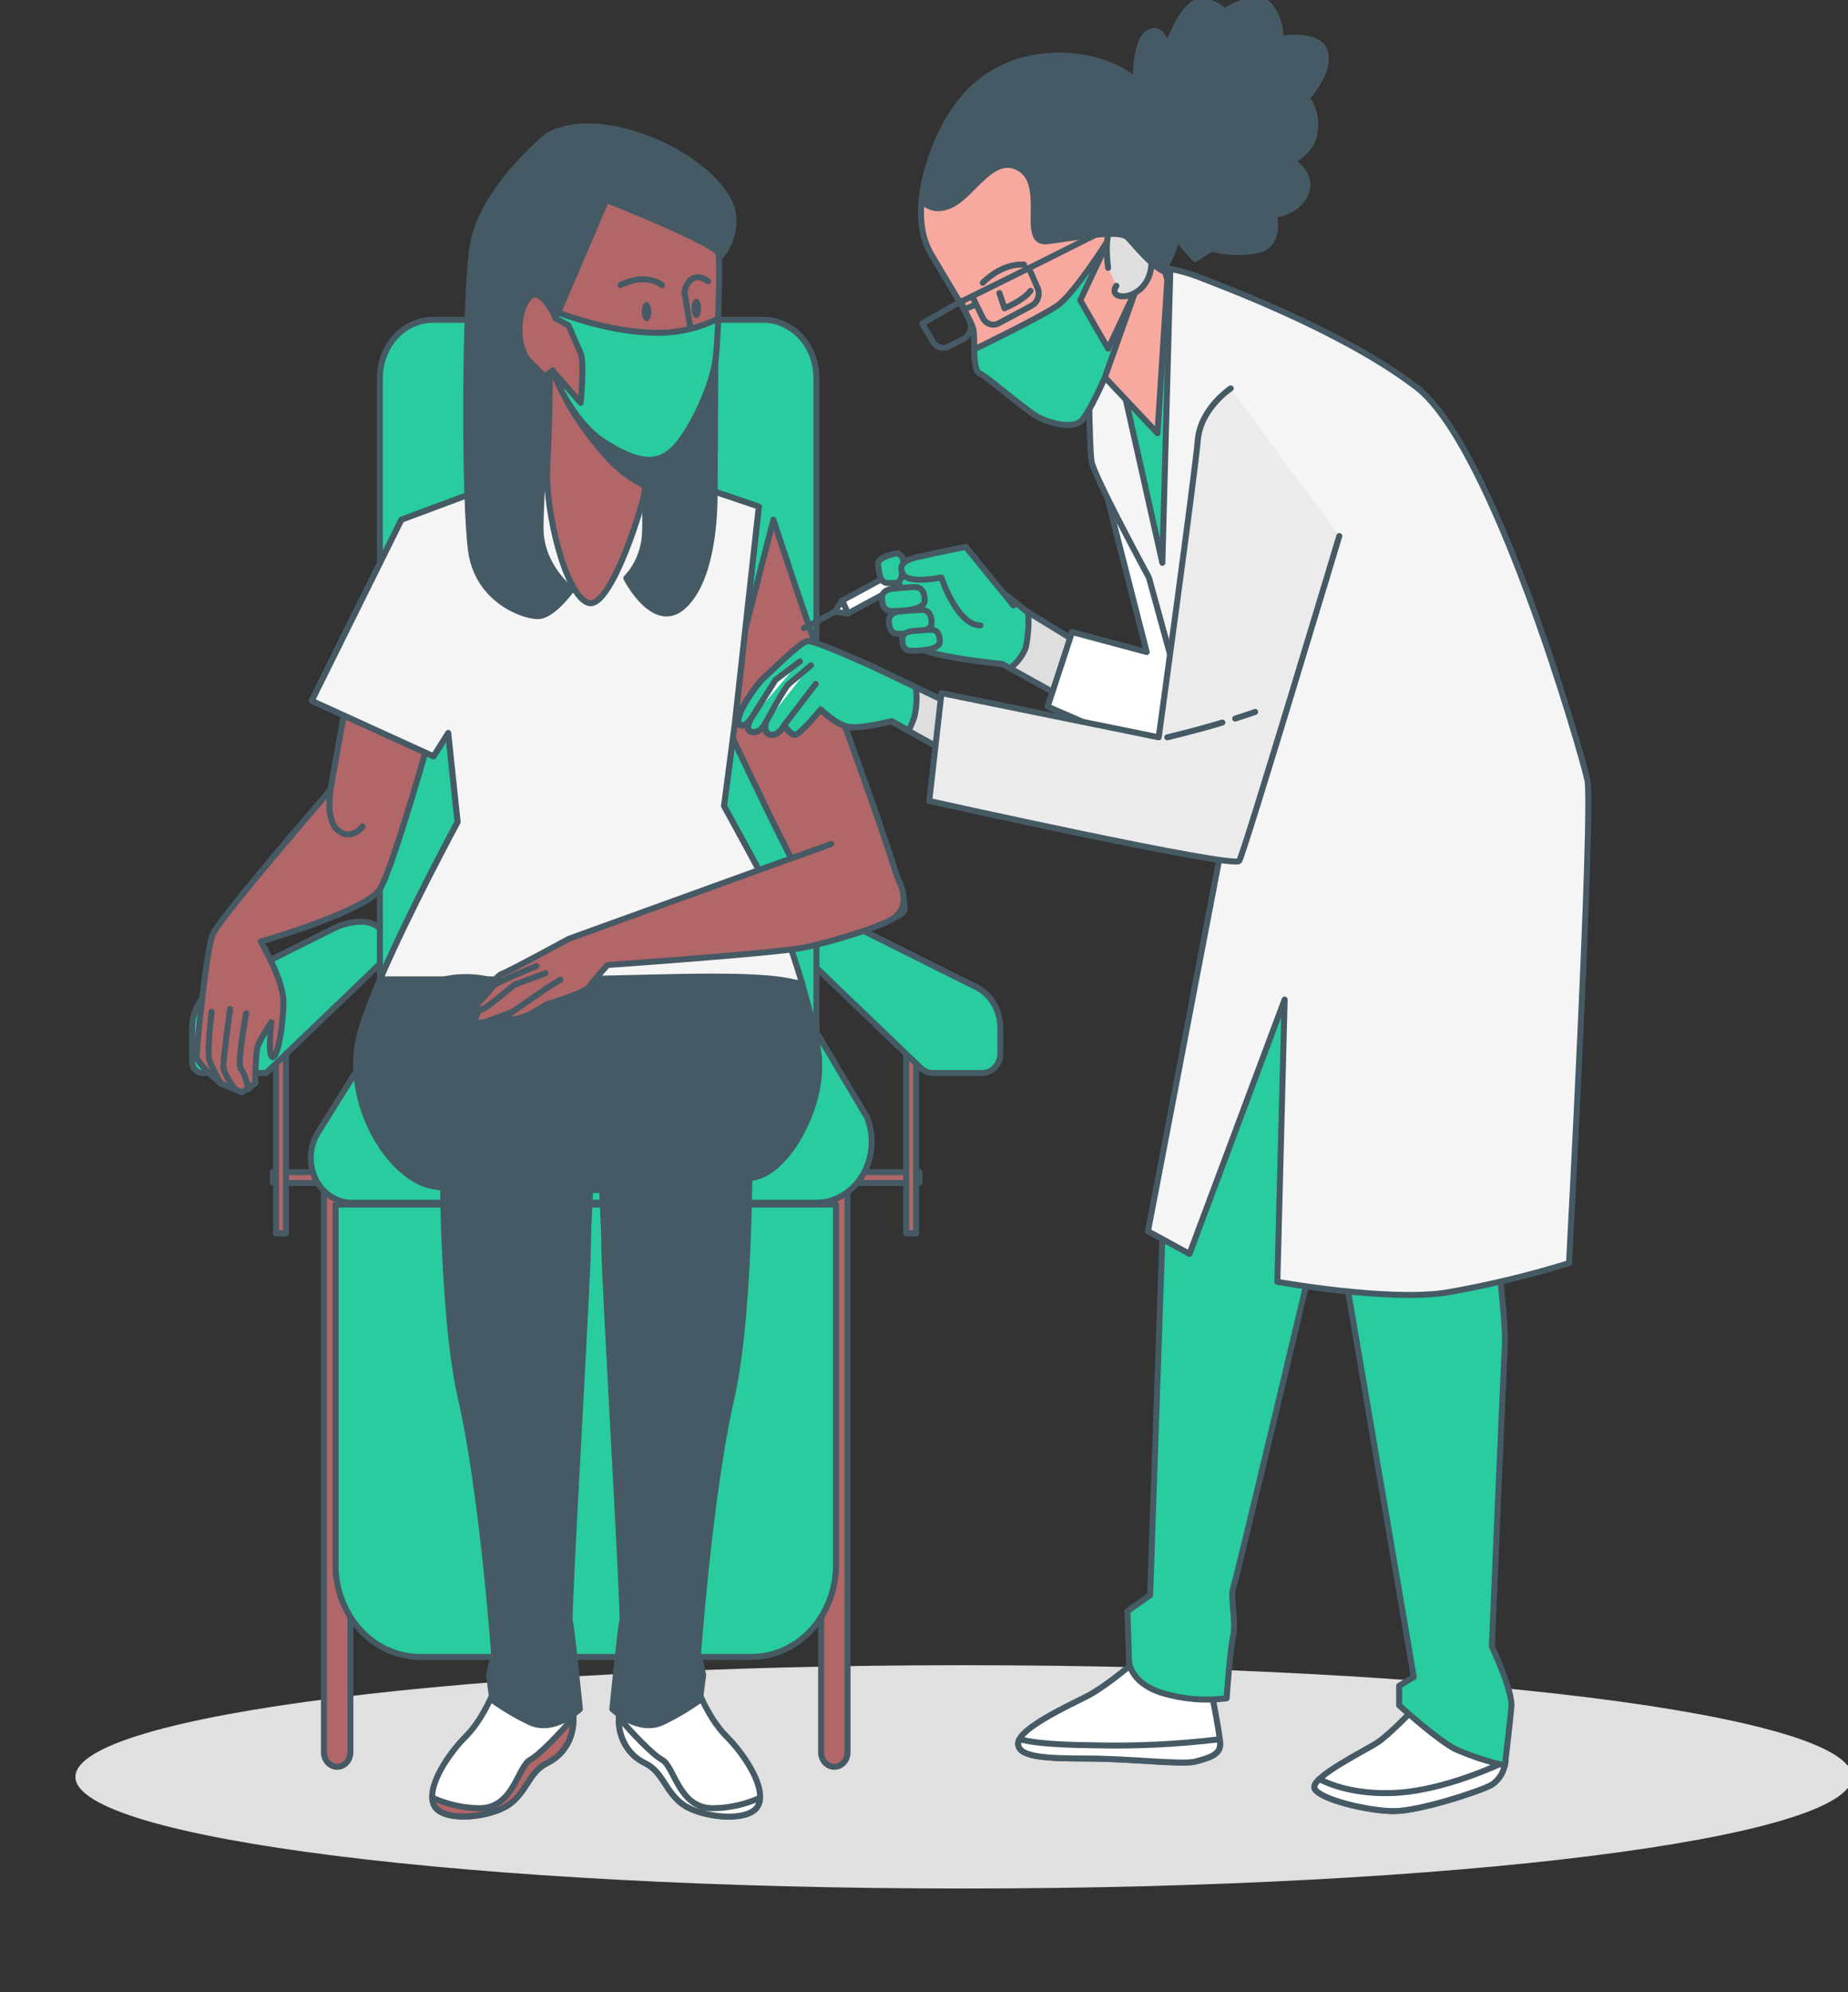 <svg width="309" height="333" viewBox="0 0 309 333" fill="none" xmlns="http://www.w3.org/2000/svg">
<rect x="0" y="0" width="309" height="333" fill="#333333" stroke="none"/>
<g clip-path="url(#clip0_2535_4068)">
<path d="M161.151 315.681C243.187 315.681 309.69 307.324 309.69 297.016C309.69 286.707 243.187 278.35 161.151 278.35C79.115 278.35 12.612 286.707 12.612 297.016C12.612 307.324 79.115 315.681 161.151 315.681Z" fill="#E0E0E0"/>
<path d="M77.097 197.742V195.933H45.611V197.742H77.097Z" fill="#B16668" stroke="#455A64" stroke-linecap="round" stroke-linejoin="round"/>
<path d="M47.82 171.839H46.161V206.18H47.82V171.839Z" fill="#B16668" stroke="#455A64" stroke-linecap="round" stroke-linejoin="round"/>
<path d="M54.168 198.647H58.586V292.926C58.586 293.565 58.353 294.178 57.939 294.63C57.525 295.081 56.963 295.335 56.377 295.335C55.791 295.335 55.229 295.081 54.815 294.63C54.401 294.178 54.168 293.565 54.168 292.926V198.647Z" fill="#B16668" stroke="#455A64" stroke-linecap="round" stroke-linejoin="round"/>
<path d="M137.299 198.647H141.717V292.926C141.717 293.242 141.66 293.556 141.549 293.848C141.438 294.14 141.275 294.406 141.07 294.63C140.865 294.853 140.621 295.031 140.353 295.152C140.085 295.273 139.798 295.335 139.508 295.335C139.218 295.335 138.931 295.273 138.663 295.152C138.395 295.031 138.151 294.853 137.946 294.63C137.741 294.406 137.578 294.14 137.467 293.848C137.356 293.556 137.299 293.242 137.299 292.926V198.647Z" fill="#B16668" stroke="#455A64" stroke-linecap="round" stroke-linejoin="round"/>
<path d="M56.106 201.352H139.788V261.577C139.788 263.598 139.423 265.599 138.714 267.466C138.005 269.333 136.965 271.029 135.655 272.458C134.345 273.887 132.79 275.021 131.078 275.794C129.366 276.567 127.531 276.965 125.679 276.965H70.207C66.467 276.963 62.88 275.341 60.236 272.455C57.592 269.569 56.106 265.657 56.106 261.577V201.352Z" fill="#28CC9E" stroke="#455A64" stroke-linecap="round" stroke-linejoin="round"/>
<path d="M65.222 159.488L44.503 179.363H33.813C33.36 179.351 32.929 179.146 32.613 178.793C32.297 178.439 32.12 177.965 32.12 177.471V171.821C32.12 170.388 32.498 168.985 33.208 167.779C33.917 166.573 34.929 165.615 36.123 165.018L55.802 155.195C57.303 154.447 58.934 154.06 60.584 154.06C61.824 154.062 63.014 154.601 63.891 155.558C64.768 156.515 65.262 157.812 65.264 159.165L65.222 159.488Z" fill="#28CC9E" stroke="#455A64" stroke-linecap="round" stroke-linejoin="round"/>
<path d="M153.735 197.742V195.933H122.25V197.742H153.735Z" fill="#B16668" stroke="#455A64" stroke-linecap="round" stroke-linejoin="round"/>
<path d="M151.518 206.17H153.177V171.83H151.518V206.17Z" fill="#B16668" stroke="#455A64" stroke-linecap="round" stroke-linejoin="round"/>
<path d="M134.125 159.488L153.989 178.551C154.536 179.077 155.241 179.366 155.97 179.363H164.264C165.059 179.363 165.821 179.019 166.383 178.406C166.945 177.793 167.261 176.962 167.261 176.095V171.821C167.262 170.388 166.886 168.984 166.176 167.777C165.466 166.571 164.453 165.613 163.257 165.018L143.579 155.195C142.078 154.447 140.447 154.06 138.797 154.06C137.557 154.063 136.369 154.601 135.493 155.559C134.617 156.516 134.125 157.813 134.125 159.165V159.488Z" fill="#28CC9E" stroke="#455A64" stroke-linecap="round" stroke-linejoin="round"/>
<path d="M65.772 169.125L53.144 189.351C52.517 190.36 52.124 191.52 52 192.731C51.877 193.942 52.025 195.168 52.433 196.302C52.939 197.704 53.82 198.906 54.961 199.754C56.102 200.602 57.451 201.056 58.831 201.056H136.453C137.949 201.053 139.423 200.656 140.749 199.899C142.075 199.142 143.214 198.048 144.07 196.709C144.988 195.276 145.554 193.611 145.713 191.871C145.871 190.132 145.618 188.377 144.976 186.776L135.031 170.03L65.772 169.125Z" fill="#28CC9E" stroke="#455A64" stroke-linecap="round" stroke-linejoin="round"/>
<path d="M72.407 53.458H127.625C129.982 53.458 132.242 54.479 133.909 56.297C135.576 58.115 136.512 60.58 136.512 63.151V182.382H63.52V63.151C63.52 60.58 64.457 58.115 66.123 56.297C67.79 54.479 70.05 53.458 72.407 53.458Z" fill="#28CC9E" stroke="#455A64" stroke-linecap="round" stroke-linejoin="round"/>
<path d="M58.163 115.686L55.251 132.043C55.251 132.043 36.631 153.524 35.556 156.211C34.481 158.897 32.873 175.246 32.873 176.52C32.873 177.793 36.902 181.135 36.902 181.135L40.448 182.575L42.682 181.107C42.682 181.107 42.682 175.984 43.131 174.756C43.783 173.392 44.533 172.087 45.374 170.852C45.374 170.852 44.697 176.713 45.594 176.713C46.491 176.713 47.388 171.101 47.388 167.436C47.388 163.771 43.614 157.402 43.614 157.402C43.614 157.402 61.294 152.278 63.537 148.613C65.78 144.949 72.263 121.76 72.263 121.76L58.163 115.686Z" fill="#B16668" stroke="#455A64" stroke-linecap="round" stroke-linejoin="round"/>
<path d="M55.252 132.043C55.252 132.043 54.363 137.167 56.597 138.875C58.832 140.582 60.626 138.145 60.626 138.145" stroke="#455A64" stroke-linecap="round" stroke-linejoin="round"/>
<path d="M41.151 169.402C41.151 169.402 39.602 177.932 40.254 178.634C40.906 179.335 41.6 182.049 41.6 182.049" stroke="#455A64" stroke-linecap="round" stroke-linejoin="round"/>
<path d="M38.468 168.655C38.468 168.655 37.351 176.714 37.351 178.181C37.351 179.649 39.365 182.086 39.365 182.086" stroke="#455A64" stroke-linecap="round" stroke-linejoin="round"/>
<path d="M35.371 169.144C35.371 169.144 34.694 175.246 34.922 176.714C35.151 178.181 36.937 181.108 36.937 181.108" stroke="#455A64" stroke-linecap="round" stroke-linejoin="round"/>
<path d="M129.318 86.875C129.318 86.875 134.913 103.962 138.044 112.51C141.176 121.058 151.502 149.094 151.273 151.863C151.045 154.633 139.856 154.549 137.401 152.352C134.947 150.155 120.854 119.831 120.854 119.831L129.318 86.875Z" fill="#B16668" stroke="#455A64" stroke-linecap="round" stroke-linejoin="round"/>
<path d="M83.453 80.782L67.118 86.884L52.12 117.144L72.492 126.422L74.947 122.517L76.521 137.407C76.521 137.407 61.972 164.261 59.958 173.787C57.943 183.314 63.538 194.539 70.478 197.706C77.418 200.872 120.837 198.195 126.432 196.736C132.026 195.278 137.435 185.013 136.952 177.203C136.47 169.393 129.784 151.568 129.115 149.86C128.446 148.152 121.057 134.73 121.057 134.73L122.852 121.058L126.88 84.678L108.751 78.576L89.047 78.825L83.453 80.782Z" fill="#455A64" stroke="#455A64" stroke-linecap="round" stroke-linejoin="round"/>
<path d="M121.057 134.73L122.852 121.058L126.881 84.678L108.751 78.576L89.047 78.825L83.453 80.782L67.118 86.884L52.12 117.144L72.492 126.422L74.947 122.517L76.521 137.407C76.521 137.407 68.514 152.177 63.555 163.707H91.18C106.415 163.707 124.045 162.498 131.806 164.002C132.653 164.169 133.415 164.325 134.159 164.492C132.069 157.577 129.538 150.875 129.14 149.86C128.472 148.171 121.057 134.73 121.057 134.73Z" fill="#F5F5F5" stroke="#455A64" stroke-linecap="round" stroke-linejoin="round"/>
<path d="M83.174 281.175C83.174 281.175 81.235 286.898 77.926 290.212C74.617 293.526 71.02 299.25 72.678 301.964C74.337 304.678 82.065 303.81 85.103 301.659C88.142 299.508 88.421 296.24 91.451 294.736C94.481 293.231 96.699 289.917 95.598 284.793C94.498 279.67 83.174 281.175 83.174 281.175Z" fill="white" stroke="#455A64" stroke-linecap="round" stroke-linejoin="round"/>
<path d="M95.878 287.092C94.016 289.289 90.385 293.203 88.692 294.127C86.483 295.336 85.933 302.259 80.135 302.259C77.435 302.221 74.766 301.62 72.272 300.487C72.286 301.001 72.426 301.502 72.679 301.936C74.371 304.65 82.065 303.782 85.103 301.632C88.142 299.481 88.421 296.213 91.451 294.708C92.817 294.088 93.974 293.024 94.766 291.662C95.558 290.299 95.946 288.704 95.878 287.092Z" fill="#B16668" stroke="#455A64" stroke-linecap="round" stroke-linejoin="round"/>
<path d="M74.058 187.2C74.058 187.2 73.508 218.227 77.097 233.883C80.685 249.539 82.615 276.347 82.615 276.347L81.769 279.965L82.327 284.184C84.258 285.568 86.29 286.775 88.404 287.793C92.543 289.907 96.961 285.689 96.961 285.689C96.961 285.689 95.581 271.842 95.268 270.919C94.955 269.996 98.307 213.685 98.307 208.266C98.307 202.847 99.415 189.887 98.865 182.963C98.315 176.04 89.538 164.307 79.576 163.402C69.615 162.497 62.454 169.725 62.733 179.972" fill="#455A64"/>
<path d="M74.058 187.2C74.058 187.2 73.508 218.227 77.097 233.883C80.685 249.539 82.615 276.347 82.615 276.347L81.769 279.965L82.327 284.184C84.258 285.568 86.29 286.775 88.404 287.793C92.543 289.907 96.961 285.689 96.961 285.689C96.961 285.689 95.581 271.842 95.268 270.919C94.955 269.996 98.307 213.685 98.307 208.266C98.307 202.847 99.415 189.887 98.865 182.963C98.315 176.04 89.538 164.307 79.576 163.402C69.615 162.497 62.454 169.725 62.733 179.972" stroke="#455A64" stroke-linecap="round" stroke-linejoin="round"/>
<path d="M116.182 281.175C116.182 281.175 118.112 286.898 121.43 290.212C124.747 293.526 128.336 299.25 126.677 301.964C125.018 304.678 117.282 303.81 114.244 301.659C111.205 299.508 110.935 296.24 107.896 294.736C104.858 293.231 102.649 289.917 103.749 284.793C104.849 279.67 116.182 281.175 116.182 281.175Z" fill="white" stroke="#455A64" stroke-linecap="round" stroke-linejoin="round"/>
<path d="M103.478 287.092C105.331 289.289 108.962 293.203 110.655 294.127C112.864 295.336 113.423 302.259 119.22 302.259C121.917 302.23 124.583 301.638 127.075 300.515C127.065 301.028 126.927 301.529 126.677 301.964C124.984 304.678 117.282 303.81 114.244 301.659C111.205 299.508 110.934 296.24 107.896 294.736C106.525 294.116 105.365 293.048 104.574 291.679C103.782 290.311 103.4 288.708 103.478 287.092Z" fill="white" stroke="#455A64" stroke-linecap="round" stroke-linejoin="round"/>
<path d="M125.297 187.2C125.297 187.2 125.847 218.227 122.259 233.883C118.67 249.539 116.732 276.347 116.732 276.347L117.578 279.965L117.028 284.184C115.096 285.565 113.063 286.772 110.951 287.793C106.804 289.907 102.386 285.689 102.386 285.689C102.386 285.689 103.765 271.842 104.079 270.919C104.392 269.996 101.04 213.685 101.04 208.266C101.04 202.847 99.94 189.887 100.49 182.963C101.04 176.04 109.851 164.307 119.77 163.402C129.69 162.497 136.893 169.725 136.613 179.972" fill="#455A64"/>
<path d="M125.297 187.2C125.297 187.2 125.847 218.227 122.259 233.883C118.67 249.539 116.732 276.347 116.732 276.347L117.578 279.965L117.028 284.184C115.096 285.565 113.063 286.772 110.951 287.793C106.804 289.907 102.386 285.689 102.386 285.689C102.386 285.689 103.765 271.842 104.079 270.919C104.392 269.996 101.04 213.685 101.04 208.266C101.04 202.847 99.94 189.887 100.49 182.963C101.04 176.04 109.851 164.307 119.77 163.402C129.69 162.497 136.893 169.725 136.613 179.972" stroke="#455A64" stroke-linecap="round" stroke-linejoin="round"/>
<path d="M138.966 141.072L95.09 156.94C95.09 156.94 85.247 162.313 83.901 162.802C82.555 163.291 78.975 168.904 78.535 169.883C78.095 170.861 80.101 171.101 80.989 170.852C81.878 170.603 85.695 169.144 85.695 169.144C85.695 169.144 83.452 170.363 85.695 170.363C87.938 170.363 91.29 167.926 91.29 167.926C91.29 167.926 97.781 165.969 98.45 164.999C99.119 164.03 101.582 161.307 101.582 161.307C101.582 161.307 129.783 159.35 134.489 158.38C139.195 157.411 148.141 154.688 149.724 153.248C151.306 151.808 151.738 150.082 149.944 146.417" fill="#B16668"/>
<path d="M138.966 141.072L95.09 156.94C95.09 156.94 85.247 162.313 83.901 162.802C82.555 163.291 78.975 168.904 78.535 169.883C78.095 170.861 80.101 171.101 80.989 170.852C81.878 170.603 85.695 169.144 85.695 169.144C85.695 169.144 83.452 170.363 85.695 170.363C87.938 170.363 91.29 167.926 91.29 167.926C91.29 167.926 97.781 165.969 98.45 164.999C99.119 164.03 101.582 161.307 101.582 161.307C101.582 161.307 129.783 159.35 134.489 158.38C139.195 157.411 148.141 154.688 149.724 153.248C151.306 151.808 151.738 150.082 149.944 146.417" stroke="#455A64" stroke-linecap="round" stroke-linejoin="round"/>
<path d="M85.695 169.144L91.484 165.128L93.702 163.762" stroke="#455A64" stroke-linecap="round" stroke-linejoin="round"/>
<path d="M79.424 170.566C79.424 170.566 79.839 168.719 80.533 168.719C81.227 168.719 85.941 164.639 85.941 164.639L91.205 162.673" stroke="#455A64" stroke-linecap="round" stroke-linejoin="round"/>
<path d="M89.682 161.5C89.682 161.5 82.911 164.214 82.479 164.824C82.048 165.433 79.703 167.999 79.703 167.999" stroke="#455A64" stroke-linecap="round" stroke-linejoin="round"/>
<path d="M91.959 58.803C91.959 58.803 91.959 70.277 91.511 77.847C91.062 85.416 94.651 99.817 98.451 100.796C102.251 101.774 107.854 83.459 107.854 81.752C107.854 80.044 110.317 68.828 110.317 68.828L91.959 58.803Z" fill="#B16668" stroke="#455A64" stroke-linecap="round" stroke-linejoin="round"/>
<path d="M107.896 81.216C108.125 79.148 109.352 73.305 109.962 70.434L94.939 67.378C96.877 70.718 99.147 73.814 101.709 76.61C103.487 78.556 105.587 80.119 107.896 81.216Z" fill="#455A64" stroke="#455A64" stroke-linecap="round" stroke-linejoin="round"/>
<path d="M91.29 22.921C91.29 22.921 80.287 31.949 78.975 41.476C77.663 51.002 77.638 83.709 78.755 92.008C79.873 100.307 87.481 102.993 89.944 102.993C92.407 102.993 95.539 98.599 95.539 98.599C95.539 98.599 90.385 94.694 90.385 88.343C90.385 81.992 91.95 58.803 91.95 58.803L102.234 36.832L118.797 43.913C118.797 43.913 117.003 61 114.566 65.883C112.822 69.042 110.354 71.65 107.405 73.453C107.405 73.453 108.074 84.189 107.854 89.072C107.739 91.94 106.618 94.65 104.722 96.642C104.722 96.642 109.42 105.873 114.345 101.257C119.271 96.642 119.491 85.629 119.491 82.213C119.491 78.798 119.711 43.645 119.711 43.645C120.698 42.765 121.477 41.641 121.984 40.366C122.49 39.091 122.709 37.702 122.623 36.315C122.403 31.432 114.794 24.841 105.171 22.154C95.547 19.468 91.29 22.921 91.29 22.921Z" fill="#455A64" stroke="#455A64" stroke-linecap="round" stroke-linejoin="round"/>
<path d="M101.387 33.416L92.924 53.19C92.924 53.19 90.461 47.577 88.446 49.774C86.432 51.971 86.153 58.073 88.607 60.473L91.062 62.92L92.407 61.941C92.407 61.941 95.319 70.249 101.133 73.942C106.948 77.634 110.088 77.634 112.78 74.92C115.471 72.206 119.271 64.415 119.711 59.532C120.152 54.648 120.388 44.153 120.16 42.445C119.931 40.737 101.387 33.416 101.387 33.416Z" fill="#B16668" stroke="#455A64" stroke-linecap="round" stroke-linejoin="round"/>
<path d="M120.084 53.245C116.877 54.855 113.382 55.669 109.851 55.627C102.886 55.627 95.463 53.042 93.254 52.221L92.839 53.19L95.074 54.408C95.074 54.408 96.419 57.584 97.088 59.024C97.757 60.464 97.088 67.332 97.088 67.332L92.391 61.96C92.391 61.96 95.302 70.268 101.117 73.96C106.931 77.653 110.071 77.653 112.763 74.939C115.454 72.225 119.255 64.434 119.695 59.55C119.864 57.889 120.008 55.618 120.084 53.245Z" fill="#28CC9E" stroke="#455A64" stroke-linecap="round" stroke-linejoin="round"/>
<path d="M108.895 52.082C108.895 53.005 108.54 53.707 108.1 53.707C107.66 53.707 107.312 52.978 107.312 52.082C107.312 51.187 107.668 50.467 108.1 50.467C108.531 50.467 108.895 51.187 108.895 52.082Z" fill="#455A64"/>
<path d="M116.427 53.172C116.867 53.172 117.223 52.444 117.223 51.547C117.223 50.65 116.867 49.922 116.427 49.922C115.988 49.922 115.632 50.65 115.632 51.547C115.632 52.444 115.988 53.172 116.427 53.172Z" fill="#455A64"/>
<path d="M103.74 47.651C103.74 47.651 107.701 45.491 110.681 47.651" stroke="#455A64" stroke-linecap="round" stroke-linejoin="round"/>
<path d="M115.429 54.787L114.438 48.731C114.438 48.731 115.234 44.845 118.408 47.005" stroke="#455A64" stroke-linecap="round" stroke-linejoin="round"/>
<path d="M179.872 107.211L171.501 102.088C171.501 102.088 161.709 94.075 160.278 94.075H150.477C149.859 94.075 149.453 96.531 150.68 99.199C151.908 101.866 150.883 106.316 153.329 108.097C155.775 109.879 167.616 110.996 167.616 110.996L178.027 116.784L179.872 107.211Z" fill="#DEDEDE" stroke="#455A64" stroke-linecap="round" stroke-linejoin="round"/>
<path d="M160.278 94.075H150.477C149.859 94.075 149.453 96.531 150.68 99.198C151.908 101.866 150.883 106.316 153.329 108.097C155.775 109.879 167.616 110.996 167.616 110.996L168.894 111.707C170.03 110.86 170.929 109.687 171.493 108.319C171.92 106.365 172.063 104.349 171.916 102.346L171.493 102.088C171.493 102.088 161.709 94.075 160.278 94.075Z" fill="#28CC9E" stroke="#455A64" stroke-linecap="round" stroke-linejoin="round"/>
<path d="M150.453 97.854L149.476 95.703L140.8 100.392L141.777 102.543L150.453 97.854Z" fill="white" stroke="#455A64" stroke-linecap="round" stroke-linejoin="round"/>
<path d="M140.812 100.399L139.534 102.273L141.794 102.55L140.812 100.399Z" fill="white" stroke="#455A64" stroke-linecap="round" stroke-linejoin="round"/>
<path d="M139.534 102.272L134.438 105.023" stroke="#455A64" stroke-linecap="round" stroke-linejoin="round"/>
<path d="M150.055 92.469C150.055 92.469 146.627 93.051 146.813 94.371C146.999 95.691 147.05 97.482 148.506 97.463C149.962 97.445 150.613 97.777 150.909 95.479C151.206 93.18 150.952 92.995 150.055 92.469Z" fill="#28CC9E" stroke="#455A64" stroke-linecap="round" stroke-linejoin="round"/>
<path d="M149.631 98.368C149.631 98.368 147.473 98.368 147.473 99.919C147.473 101.47 148.082 102.144 149.106 102.144C150.13 102.144 154.616 102.144 154.616 100.362C154.616 98.58 153.77 98.137 152.983 98.137C152.195 98.137 149.631 98.368 149.631 98.368Z" fill="#28CC9E" stroke="#455A64" stroke-linecap="round" stroke-linejoin="round"/>
<path d="M150.782 102.18C150.782 102.18 148.624 102.18 148.624 103.731C148.624 105.282 149.233 105.956 150.258 105.956C151.282 105.956 155.767 105.956 155.767 104.174C155.767 102.393 154.921 101.95 154.134 101.95C153.347 101.95 150.782 102.18 150.782 102.18Z" fill="#28CC9E" stroke="#455A64" stroke-linecap="round" stroke-linejoin="round"/>
<path d="M152.763 105.476C152.763 105.476 150.858 105.476 150.858 106.833C150.858 108.19 151.4 108.79 152.297 108.79C153.194 108.79 157.147 108.79 157.147 107.23C157.147 105.67 156.428 105.273 155.708 105.273C154.989 105.273 152.763 105.476 152.763 105.476Z" fill="#28CC9E" stroke="#455A64" stroke-linecap="round" stroke-linejoin="round"/>
<path d="M169.462 101.202L161.48 91.408C161.48 91.408 154.946 92.746 153.11 93.189C151.273 93.632 150.046 94.528 151.07 96.079C152.094 97.63 157.392 96.531 157.392 96.531C157.392 96.531 160.05 104.544 163.926 104.544" fill="#28CC9E"/>
<path d="M169.462 101.202L161.48 91.408C161.48 91.408 154.946 92.746 153.11 93.189C151.273 93.632 150.046 94.528 151.07 96.079C152.094 97.63 157.392 96.531 157.392 96.531C157.392 96.531 160.05 104.544 163.926 104.544" stroke="#455A64" stroke-linecap="round" stroke-linejoin="round"/>
<path d="M184.967 82.509L191.738 108.993L179.254 105.651L175.175 118.114C175.175 118.114 209.25 133.031 211.501 132.81C213.753 132.588 193.338 80.948 193.135 78.936C192.932 76.924 185.585 76.499 184.967 82.509Z" fill="white" stroke="#455A64" stroke-linecap="round" stroke-linejoin="round"/>
<path d="M190.96 276.734C190.96 276.734 185.238 281.784 181.709 283.556C178.179 285.329 170.554 288.901 170.274 291.274C169.995 293.646 174.362 293.951 181.709 293.951C189.055 293.951 197.739 295.04 199.914 294.449C202.09 293.858 204.019 293.351 204.019 291.569C204.019 289.787 202.107 280.593 202.107 280.593L190.96 276.734Z" fill="white" stroke="#455A64" stroke-linecap="round" stroke-linejoin="round"/>
<path d="M182.64 291.735C174.87 291.652 171.747 291.116 170.486 290.683C170.38 290.863 170.305 291.063 170.266 291.273C169.995 293.646 174.354 293.95 181.7 293.95C189.047 293.95 197.731 295.04 199.906 294.449C202.081 293.858 204.011 293.35 204.011 291.569C204.003 291.288 203.98 291.007 203.943 290.729C196.871 291.584 189.754 291.92 182.64 291.735Z" fill="white" stroke="#455A64" stroke-linecap="round" stroke-linejoin="round"/>
<path d="M236.664 285.402C236.664 285.402 232.381 289.926 230.307 291.283C228.234 292.64 218.983 297.163 219.812 298.972C220.642 300.782 228.792 302.739 233.075 302.739C237.358 302.739 247.463 299.425 249.376 298.363C250.056 297.925 250.627 297.311 251.037 296.575C251.448 295.839 251.685 295.004 251.729 294.144C251.729 293.544 250.341 288.726 249.655 287.821C248.97 286.916 236.664 285.402 236.664 285.402Z" fill="white" stroke="#455A64" stroke-linecap="round" stroke-linejoin="round"/>
<path d="M249.376 298.363C250.017 297.959 250.562 297.395 250.966 296.718C251.37 296.042 251.623 295.271 251.704 294.468C248.149 296.139 240.024 299.49 232.796 299.72C226.643 299.923 222.639 298.437 220.6 297.394C219.956 298.013 219.626 298.557 219.812 298.973C220.659 300.773 228.792 302.739 233.075 302.739C237.358 302.739 247.447 299.425 249.376 298.363Z" fill="white" stroke="#455A64" stroke-linecap="round" stroke-linejoin="round"/>
<path d="M194.489 202.838L192.314 266.645L188.505 269.313L188.776 277.621C188.776 277.621 188.776 281.184 194.218 282.966C197.756 284.045 201.454 284.359 205.102 283.889C205.102 283.889 205.652 275.876 206.194 273.494C206.736 271.113 205.652 266.968 206.194 265.482C206.736 263.995 220.337 206.725 220.337 206.725L222.241 197.235L236.393 280.316L233.947 281.802V285.061C233.947 285.061 240.472 290.997 243.469 292.446C246.114 293.587 248.843 294.48 251.628 295.114C251.628 295.114 252.474 287.997 252.719 285.32C252.965 282.642 249.452 275.23 249.452 275.23C249.452 275.23 251.357 229.535 251.628 225.076C251.898 220.618 249.723 204.306 249.723 204.306L234.488 153.534L207.278 150.562L194.489 202.838Z" fill="#28CC9E" stroke="#455A64" stroke-linecap="round" stroke-linejoin="round"/>
<path d="M182.115 58.913C182.005 59.606 182.115 74.717 182.522 77.164C182.928 79.61 192.111 96.549 192.111 96.549L204.358 141.062L191.95 205.81L198.891 209.595L214.802 167.085L213.584 214.266C213.584 214.266 232.153 217.608 241.946 216.048C248.829 214.847 255.643 213.211 262.352 211.146C262.352 211.146 266.431 135.034 265.416 130.354C264.4 125.674 249.656 74.496 236.808 64.701C223.96 54.907 202.953 47.337 200.287 46.239C198.234 45.474 196.111 44.952 193.956 44.679C193.956 44.679 184.333 44.226 182.115 58.913Z" fill="#F5F5F5" stroke="#455A64" stroke-linecap="round" stroke-linejoin="round"/>
<path d="M187.422 63.141L194.354 94.075L195.674 45.546L193.947 44.669L187.422 63.141Z" fill="#28CC9E" stroke="#455A64" stroke-linecap="round" stroke-linejoin="round"/>
<path d="M189.953 15.49C189.953 15.49 189.402 7.412 191.874 5.612C194.345 3.812 195.166 8.003 195.166 8.003C195.166 8.003 197.909 -0.37 201.201 0.23C204.493 0.83 204.493 2.021 204.493 2.021C204.493 2.021 209.978 -1.57 212.17 0.821C212.826 1.578 213.334 2.472 213.664 3.45C213.995 4.427 214.14 5.467 214.091 6.508C214.091 6.508 220.405 5.317 221.506 8.603C222.606 11.889 218.484 16.385 218.484 16.385C219.04 17.133 219.448 17.997 219.684 18.925C219.92 19.852 219.978 20.823 219.855 21.776C219.584 25.367 216.013 26.863 216.013 26.863C216.013 26.863 219.855 29.253 218.213 32.54C216.571 35.826 212.999 35.835 212.999 35.835C212.999 35.835 214.371 40.922 210.249 41.817C207.702 42.35 205.078 42.249 202.572 41.522L199.83 43.313L193.516 36.131L189.953 15.49Z" fill="#455A64" stroke="#455A64" stroke-linecap="round" stroke-linejoin="round"/>
<path d="M157.062 22.985C154.201 29.309 152.576 37.137 155.657 42.417C159.5 48.999 162.513 53.495 162.792 55.285C163.071 57.076 162.513 61.867 163.884 62.467C165.255 63.067 171.298 68.449 173.49 69.649C175.682 70.849 179.525 71.745 180.896 70.249C182.267 68.754 184.739 63.067 184.739 63.067L193.541 72.419L195.183 46.682L194.616 44.836C194.616 44.836 201.201 36.149 194.616 19.699C191.552 12.037 183.291 9.092 176.148 9.378C167.337 9.701 160.922 14.456 157.062 22.985Z" fill="#F7A9A0" stroke="#455A64" stroke-linecap="round" stroke-linejoin="round"/>
<path d="M185.289 58.276L180.625 50.199L185.56 39.722C185.56 39.722 179.796 48.953 176.783 51.095C174.091 52.941 164.883 57.437 162.902 58.397C162.902 60.243 163.063 62.089 163.884 62.468C165.255 63.068 171.298 68.449 173.491 69.65C175.683 70.85 179.525 71.745 180.896 70.249C182.267 68.754 184.739 63.068 184.739 63.068L189.953 48.408L185.289 58.276Z" fill="#28CC9E" stroke="#455A64" stroke-linecap="round" stroke-linejoin="round"/>
<path d="M185.288 44.781C185.288 44.781 184.188 37.599 186.93 36.694C189.673 35.789 193.126 41.264 192.423 45.076C191.408 50.486 184.882 50.439 186.66 47.772" fill="#DEDEDE"/>
<path d="M185.288 44.781C185.288 44.781 184.188 37.599 186.93 36.694C189.673 35.789 193.126 41.264 192.423 45.076C191.408 50.486 184.882 50.439 186.66 47.772" stroke="#455A64" stroke-linecap="round" stroke-linejoin="round"/>
<path d="M194.616 44.78C194.616 44.78 201.201 36.094 194.616 19.644C191.552 11.982 183.292 9.037 176.148 9.323C167.338 9.674 160.914 14.419 157.063 22.948C155.519 26.254 154.514 29.828 154.092 33.509C154.498 33.98 156.36 35.844 159.5 34.008C163.063 31.912 166.356 25.33 170.748 28.321C175.141 31.312 170.469 40.885 175.133 40.322C179.796 39.759 187.21 38.226 188.582 39.722C189.953 41.217 193.846 45.999 195.674 45.547L194.616 44.78Z" fill="#455A64" stroke="#455A64" stroke-linecap="round" stroke-linejoin="round"/>
<path d="M172.034 44.826L185.822 37.921" stroke="#455A64" stroke-linecap="round" stroke-linejoin="round"/>
<path d="M162.556 49.516L172.035 44.827L173.474 48.076C173.711 48.614 173.743 49.232 173.564 49.795C173.385 50.359 173.009 50.823 172.517 51.086L166.999 54.039C166.53 54.295 165.987 54.342 165.486 54.17C164.986 53.998 164.566 53.62 164.316 53.116L162.556 49.516Z" stroke="#455A64" stroke-linecap="round" stroke-linejoin="round"/>
<path d="M154.193 54.076L160.677 50.384L162.115 53.633C162.352 54.17 162.384 54.786 162.205 55.348C162.025 55.911 161.65 56.373 161.159 56.633L158.62 57.926C158.15 58.182 157.608 58.228 157.107 58.056C156.607 57.884 156.187 57.506 155.937 57.003L154.193 54.076Z" stroke="#455A64" stroke-linecap="round" stroke-linejoin="round"/>
<path d="M160.677 50.421L162.556 49.516" stroke="#455A64" stroke-linecap="round" stroke-linejoin="round"/>
<path d="M161.43 51.649L163.106 50.919" stroke="#455A64" stroke-linecap="round" stroke-linejoin="round"/>
<path d="M167.108 48.981L167.955 51.528C167.955 51.528 171.188 50.19 172.305 48.611" stroke="#455A64" stroke-linecap="round" stroke-linejoin="round"/>
<path d="M164.324 47.273C164.324 47.273 167.329 43.996 171.231 44.236" stroke="#455A64" stroke-linecap="round" stroke-linejoin="round"/>
<path d="M158.036 117.227C158.036 117.227 145.992 111.439 145.34 111.218C144.688 110.996 136.157 106.99 134.93 107.211C133.702 107.433 128.607 112.556 127.583 113.443C126.559 114.329 122.894 119.452 123.503 120.828C124.113 122.203 125.543 120.154 125.543 120.154C125.543 120.154 124.324 122.157 125.746 122.378C127.168 122.6 127.989 120.828 127.989 120.828C127.989 120.828 127.583 122.609 128.836 122.831C130.088 123.052 131.079 121.271 131.079 121.271C131.079 121.271 132.103 122.831 132.915 122.831C133.728 122.831 137.198 118.603 137.198 118.603C137.198 118.603 139.652 121.049 141.692 121.492C143.732 121.935 149.039 120.569 149.039 120.569L158.222 125.683L158.036 117.227Z" fill="#DEDEDE" stroke="#455A64" stroke-linecap="round" stroke-linejoin="round"/>
<path d="M152.932 119.674C153.278 118.105 153.35 116.48 153.143 114.883C149.758 113.249 145.729 111.347 145.382 111.19C144.773 110.968 136.199 106.962 134.972 107.184C133.744 107.405 128.649 112.529 127.625 113.415C126.601 114.301 122.936 119.424 123.545 120.8C124.155 122.175 125.585 120.126 125.585 120.126C125.585 120.126 124.366 122.129 125.788 122.351C127.21 122.572 128.031 120.8 128.031 120.8C128.031 120.8 127.625 122.581 128.878 122.803C130.13 123.024 131.121 121.243 131.121 121.243C131.121 121.243 132.145 122.803 132.957 122.803C133.77 122.803 137.24 118.575 137.24 118.575C137.24 118.575 139.694 121.021 141.734 121.464C143.774 121.908 149.081 120.541 149.081 120.541L151.924 122.12C152.329 121.34 152.666 120.521 152.932 119.674Z" fill="#28CC9E" stroke="#455A64" stroke-linecap="round" stroke-linejoin="round"/>
<path d="M131.096 121.234L136.402 114.329" stroke="#455A64" stroke-linecap="round" stroke-linejoin="round"/>
<path d="M128.031 120.791C128.031 120.791 131.095 115.003 131.916 114.329C132.737 113.655 135.589 111.218 135.589 111.218" fill="white"/>
<path d="M128.031 120.791C128.031 120.791 131.095 115.003 131.916 114.329C132.737 113.655 135.589 111.218 135.589 111.218" stroke="#455A64" stroke-linecap="round" stroke-linejoin="round"/>
<path d="M125.586 120.117L129.665 113.664L133.753 110.553" fill="white"/>
<path d="M125.586 120.117L129.665 113.664L133.753 110.553" stroke="#455A64" stroke-linecap="round" stroke-linejoin="round"/>
<path d="M205.788 64.923C205.788 64.923 200.71 68.265 200.278 73.6C199.847 78.936 193.744 123.246 193.744 123.246L157.418 115.861L155.378 133.89C155.378 133.89 206.397 145.244 207.21 143.906C208.023 142.567 223.943 89.598 223.943 89.598" fill="#EBEBEB"/>
<path d="M205.788 64.923C205.788 64.923 200.71 68.265 200.278 73.6C199.847 78.936 193.744 123.246 193.744 123.246L157.418 115.861L155.378 133.89C155.378 133.89 206.397 145.244 207.21 143.906C208.023 142.567 223.943 89.598 223.943 89.598" stroke="#455A64" stroke-linecap="round" stroke-linejoin="round"/>
<path d="M206.533 120.117C207.642 119.766 208.768 119.397 209.868 119.009" stroke="#455A64" stroke-linecap="round" stroke-linejoin="round"/>
<path d="M195.175 123.246C195.175 123.246 199.407 122.277 204.392 120.781" stroke="#455A64" stroke-linecap="round" stroke-linejoin="round"/>
</g>
<defs>
<clipPath id="clip0_2535_4068">
<rect width="309" height="332.175" fill="white"/>
</clipPath>
</defs>
</svg>

